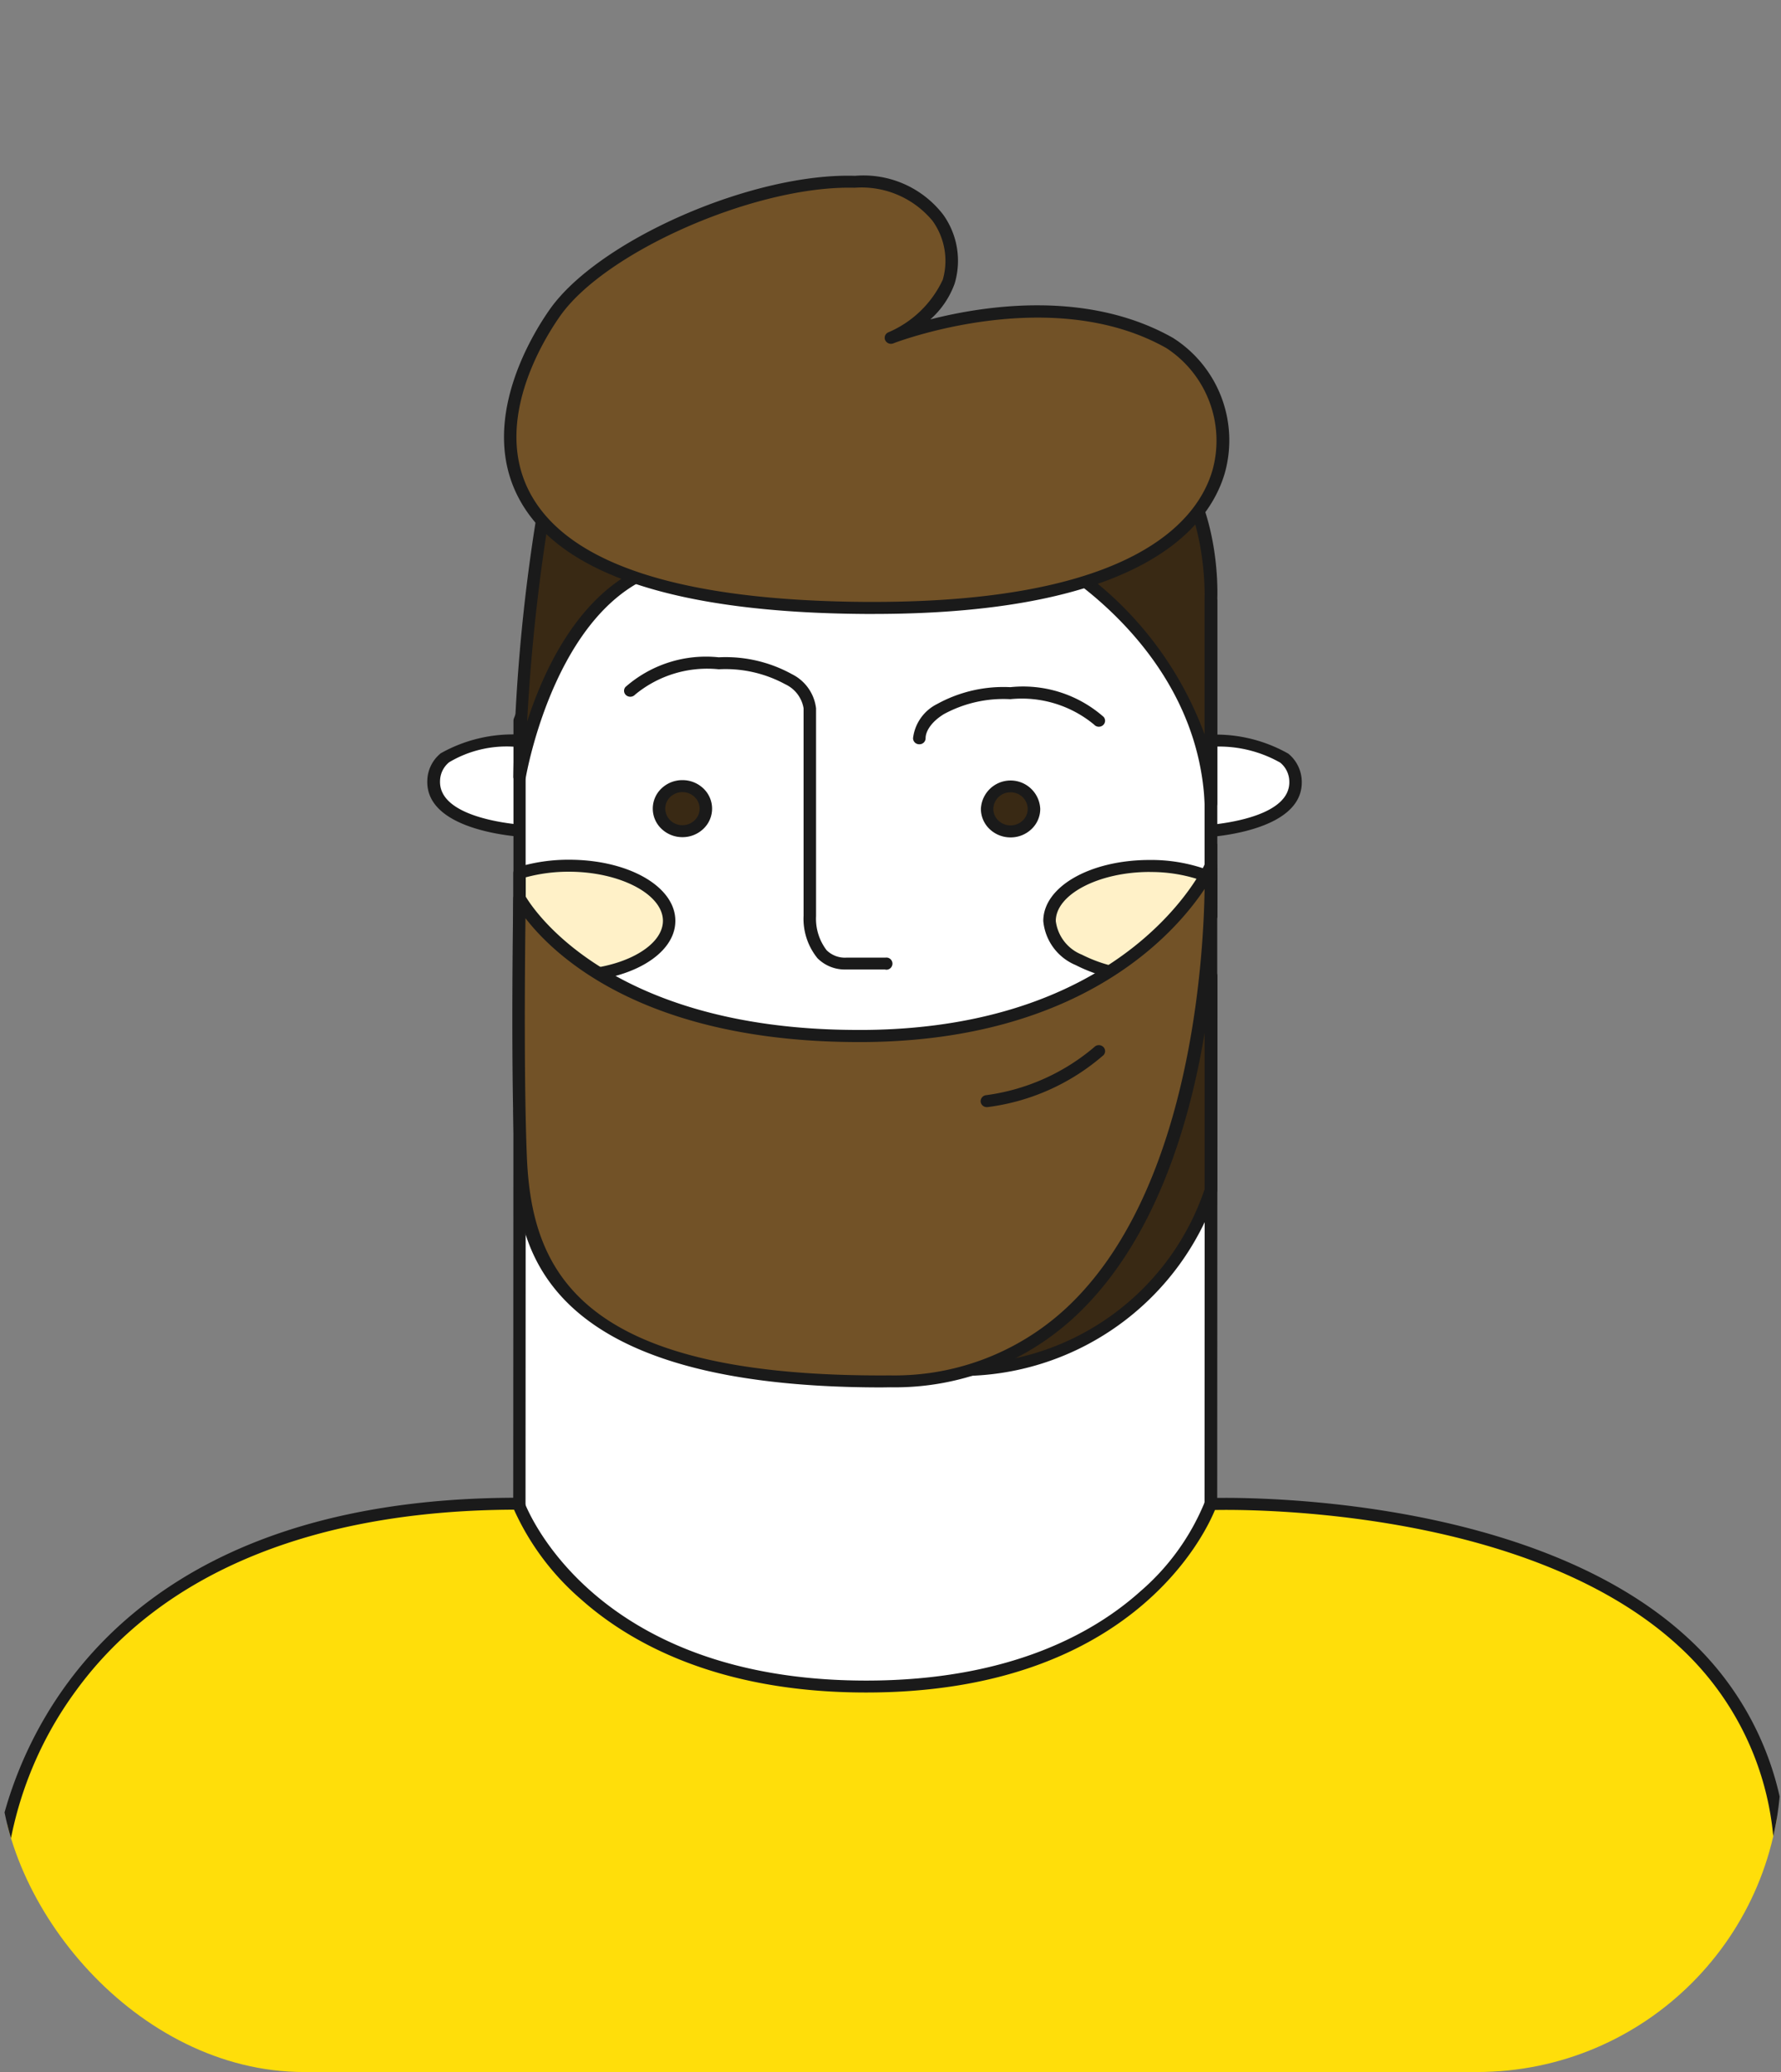 <svg xmlns="http://www.w3.org/2000/svg" xmlns:xlink="http://www.w3.org/1999/xlink" width="58.581" height="68.119" viewBox="0 0 58.581 68.119"><rect x="0" y="0" width="58.581" height="68.119" fill="#808080" stroke="none"/><defs><style>.a{fill:none;}.b{clip-path:url(#a);}.c{fill:#fff;}.d{fill:#1a1a1a;}.e{fill:#392914;}.f{fill:#fff1c8;}.g{fill:#725227;}.h{fill:#ffde0a;}</style><clipPath id="a"><rect class="a" width="58.581" height="68.119" rx="10"/></clipPath></defs><g class="b"><g transform="translate(-0.223 5.775)"><g transform="translate(17.096 26.118)"><path class="c" d="M142.817,111.237l.006-14.027,0-7.034L120.08,94.61l-.007,16.618,13.314,7.41Z" transform="translate(-119.867 -89.98)"/><path class="d" d="M133.217,118.657a.213.213,0,0,1-.1-.027l-13.314-7.41a.2.2,0,0,1-.1-.171l.008-16.618a.2.2,0,0,1,.164-.193l22.747-4.433a.214.214,0,0,1,.171.04.2.2,0,0,1,.076.152l-.01,21.061a.2.2,0,0,1-.076.153l-9.43,7.4A.212.212,0,0,1,133.217,118.657Zm-13.109-7.721,13.089,7.284,9.245-7.254.01-20.727-22.336,4.354Zm22.539.123h0Z" transform="translate(-119.697 -89.802)"/></g><g transform="translate(18.733 21.818)"><path class="e" d="M123.064,90.115,144.182,82l0,11.334a8.618,8.618,0,0,1-7.9,5.909C130.027,99.468,123.064,90.115,123.064,90.115Z" transform="translate(-122.859 -81.802)"/><path class="d" d="M135.877,99.266c-6.218,0-12.866-8.833-13.15-9.214a.191.191,0,0,1-.03-.17.2.2,0,0,1,.121-.128l21.118-8.116a.212.212,0,0,1,.191.02.2.2,0,0,1,.09.163l0,11.334a.192.192,0,0,1-.008.053,8.884,8.884,0,0,1-8.095,6.053C136.033,99.264,135.955,99.266,135.877,99.266Zm-12.66-9.24c1.061,1.358,7.333,9.051,12.878,8.842a8.452,8.452,0,0,0,7.707-5.741l0-11.013Z" transform="translate(-122.689 -81.624)"/></g><g transform="translate(14.281 18.38)"><path class="c" d="M118.031,75.476s-3.036-.248-3.1,1.3,3.1,1.667,3.1,1.667Z" transform="translate(-114.724 -75.264)"/><path class="d" d="M117.86,78.457h-.008c-.137-.005-3.368-.152-3.3-1.872a1.193,1.193,0,0,1,.443-.89,4.837,4.837,0,0,1,2.879-.593.2.2,0,0,1,.188.2l0,2.962A.192.192,0,0,1,118,78.4.21.21,0,0,1,117.86,78.457Zm-.451-2.977a3.7,3.7,0,0,0-2.138.51.809.809,0,0,0-.3.61c-.047,1.115,2.011,1.388,2.689,1.447l0-2.563C117.588,75.482,117.5,75.481,117.409,75.481Z" transform="translate(-114.555 -75.086)"/></g><g transform="translate(39.53 18.389)"><path class="c" d="M161.058,75.494s3.036-.246,3.1,1.3-3.1,1.665-3.1,1.665Z" transform="translate(-160.852 -75.282)"/><path class="d" d="M160.887,78.474a.213.213,0,0,1-.142-.055.193.193,0,0,1-.063-.142V75.315a.2.2,0,0,1,.188-.2,4.831,4.831,0,0,1,2.879.6,1.2,1.2,0,0,1,.443.891c.071,1.72-3.16,1.864-3.3,1.87Zm.206-2.972v2.563c.678-.059,2.736-.33,2.69-1.445a.811.811,0,0,0-.3-.61A4.084,4.084,0,0,0,161.094,75.5Z" transform="translate(-160.682 -75.103)"/></g><g transform="translate(17.105 8.963)"><path class="c" d="M122.408,60.381,120.093,66.3l0,8.762,12.2,6.669,8.095-2.588,2.444-6.416,0-10.366L137.7,57.549Z" transform="translate(-119.884 -57.352)"/><path class="d" d="M132.121,81.754a.216.216,0,0,1-.1-.026l-12.2-6.669a.2.2,0,0,1-.1-.171l0-8.761a.189.189,0,0,1,.013-.069l2.315-5.923a.2.2,0,0,1,.153-.124l15.289-2.832a.214.214,0,0,1,.182.053l5.137,4.815a.192.192,0,0,1,.062.141l0,10.366a.194.194,0,0,1-.013.068l-2.444,6.416a.2.2,0,0,1-.128.12l-8.1,2.588A.207.207,0,0,1,132.121,81.754Zm-12-6.981,12.018,6.569,7.914-2.53,2.4-6.294,0-10.248-5-4.685-15.07,2.791-2.262,5.785Z" transform="translate(-119.714 -57.175)"/></g><g transform="translate(34.535 22.497)"><path class="f" d="M155.23,83.29c-1.821,0-3.3.809-3.3,1.809s1.475,1.81,3.3,1.811a5.658,5.658,0,0,0,1.319-.151l.695-1.822V83.67A5.226,5.226,0,0,0,155.23,83.29Z" transform="translate(-151.727 -83.093)"/><path class="d" d="M155.062,86.929h0a5.15,5.15,0,0,1-2.433-.557,1.743,1.743,0,0,1-1.068-1.451c0-1.125,1.538-2.006,3.5-2.006h0a5.42,5.42,0,0,1,2.1.4.2.2,0,0,1,.122.18v1.267a.194.194,0,0,1-.013.068l-.695,1.822a.2.2,0,0,1-.143.124A5.876,5.876,0,0,1,155.062,86.929Zm0-3.62c-1.676,0-3.09.738-3.09,1.612a1.378,1.378,0,0,0,.862,1.109,4.726,4.726,0,0,0,2.229.505h0a5.5,5.5,0,0,0,1.162-.121l.644-1.69v-1.1a5.082,5.082,0,0,0-1.807-.313h0Z" transform="translate(-151.557 -82.915)"/></g><g transform="translate(17.105 22.489)"><path class="f" d="M121.718,83.275a5.506,5.506,0,0,0-1.627.237v3.146a5.5,5.5,0,0,0,1.627.238c1.821,0,3.3-.809,3.3-1.809S123.54,83.276,121.718,83.275Z" transform="translate(-119.885 -83.078)"/><path class="d" d="M121.55,86.914h0a5.759,5.759,0,0,1-1.691-.247.2.2,0,0,1-.142-.188V83.334a.2.2,0,0,1,.142-.188,5.74,5.74,0,0,1,1.688-.246h0c1.964,0,3.5.883,3.5,2.009S123.513,86.914,121.55,86.914Zm-1.424-.58a5.425,5.425,0,0,0,1.422.186h0c1.675,0,3.09-.738,3.09-1.612s-1.416-1.614-3.092-1.614h0a5.39,5.39,0,0,0-1.42.185Z" transform="translate(-119.715 -82.9)"/></g><g transform="translate(17.108 7.595)"><path class="e" d="M121,57.541a59.158,59.158,0,0,0-.9,9.378s1.031-6.293,5.142-7.032,12.2-.242,12.2-.242,5.138,2.717,5.392,8.147l0-6.664s.259-4.689-3.081-5.924S121,57.541,121,57.541Z" transform="translate(-119.89 -54.749)"/><path class="d" d="M142.664,67.814a.2.2,0,0,1-.205-.188c-.235-5.007-4.78-7.7-5.248-7.962-.672-.039-8.229-.455-12.106.241-3.92.7-4.967,6.808-4.977,6.869a.209.209,0,0,1-.219.166.2.2,0,0,1-.189-.2,59.811,59.811,0,0,1,.906-9.413.2.2,0,0,1,.154-.157c.632-.146,15.518-3.572,18.88-2.33,3.439,1.272,3.223,5.922,3.212,6.12l0,6.653a.2.2,0,0,1-.2.2Zm-11.1-8.7c3.024,0,5.67.159,5.716.162a.214.214,0,0,1,.086.024,11.639,11.639,0,0,1,5.089,6.043l0-4.387c0-.056.211-4.572-2.949-5.741-3.082-1.142-17,1.972-18.5,2.315a62.873,62.873,0,0,0-.832,7.395c.634-1.964,2.039-4.9,4.854-5.4A41.061,41.061,0,0,1,131.568,59.111Z" transform="translate(-119.72 -54.573)"/></g><g transform="translate(17.075 22.498)"><path class="g" d="M120.066,84.352s2.4,4.608,11.367,4.529,11.372-5.589,11.372-5.589.592,16.866-10.542,16.943-12.034-4.193-12.161-7.4S120.066,84.352,120.066,84.352Z" transform="translate(-119.829 -83.095)"/><path class="d" d="M131.806,100.255c-11.78,0-11.981-5.121-12.078-7.592-.126-3.177-.038-8.44-.037-8.492a.2.2,0,0,1,.159-.189.209.209,0,0,1,.229.1c.024.045,2.421,4.421,10.961,4.421h.221c8.719-.076,11.161-5.415,11.185-5.469a.206.206,0,0,1,.227-.117.2.2,0,0,1,.168.187c.014.4.29,9.863-4.427,14.583a8.7,8.7,0,0,1-6.318,2.564ZM120.092,84.83c-.019,1.513-.054,5.316.045,7.818.15,3.788,1.712,7.288,11.954,7.212a8.3,8.3,0,0,0,6.025-2.442c3.845-3.847,4.278-11.193,4.314-13.55-1,1.5-4.076,4.971-11.166,5.033C124.063,88.952,121.064,86.087,120.092,84.83Z" transform="translate(-119.66 -82.916)"/></g><path class="d" d="M134.966,80.5h-1.285a1.27,1.27,0,0,1-.943-.366,2.052,2.052,0,0,1-.46-1.4l0-6.818a1.065,1.065,0,0,0-.6-.791,4.117,4.117,0,0,0-2.191-.494h0a3.723,3.723,0,0,0-2.751.833.214.214,0,0,1-.289.025.191.191,0,0,1-.028-.276,4.012,4.012,0,0,1,3.067-.976h0a4.521,4.521,0,0,1,2.413.557,1.442,1.442,0,0,1,.789,1.122l0,6.829a1.7,1.7,0,0,0,.349,1.124.858.858,0,0,0,.644.242h1.285a.2.2,0,1,1,0,.394Z" transform="translate(-105.623 -54.403)"/><path class="d" d="M143.943,73.99h0a.2.2,0,0,1-.205-.2,1.446,1.446,0,0,1,.79-1.122,4.525,4.525,0,0,1,2.41-.555h0a4.011,4.011,0,0,1,3.07.979.192.192,0,0,1-.029.277.21.21,0,0,1-.288-.027,3.73,3.73,0,0,0-2.753-.834h0a4.108,4.108,0,0,0-2.187.492c-.444.274-.6.588-.6.79A.2.2,0,0,1,143.943,73.99Z" transform="translate(-113.483 -55.297)"/><g transform="translate(21.694 19.875)"><path class="e" d="M130.013,79.044a.771.771,0,1,1-.77-.741A.756.756,0,0,1,130.013,79.044Z" transform="translate(-128.267 -78.106)"/><path class="d" d="M129.073,79.8h0a.991.991,0,0,1-.69-.275.912.912,0,0,1,0-1.326.989.989,0,0,1,.69-.274h0a.993.993,0,0,1,.69.275.915.915,0,0,1,.285.663h0a.912.912,0,0,1-.286.663A.99.99,0,0,1,129.073,79.8Zm0-1.481a.575.575,0,0,0-.4.159.531.531,0,0,0-.166.384.556.556,0,0,0,.565.544h0a.572.572,0,0,0,.4-.159.527.527,0,0,0,.166-.384h0a.53.53,0,0,0-.165-.384.574.574,0,0,0-.4-.159Z" transform="translate(-128.097 -77.928)"/></g><g transform="translate(32.486 19.879)"><path class="e" d="M149.729,79.053a.771.771,0,1,1-.77-.741A.756.756,0,0,1,149.729,79.053Z" transform="translate(-147.983 -78.114)"/><path class="d" d="M148.789,79.812h0a.991.991,0,0,1-.69-.275.915.915,0,0,1-.285-.663.977.977,0,0,1,1.952,0h0a.912.912,0,0,1-.286.663A.988.988,0,0,1,148.789,79.812Zm0-1.481a.556.556,0,0,0-.566.543.529.529,0,0,0,.165.384.573.573,0,0,0,.4.159h0a.575.575,0,0,0,.4-.159.529.529,0,0,0,.166-.384h0A.556.556,0,0,0,148.79,78.33Z" transform="translate(-147.813 -77.936)"/></g><path class="d" d="M148,96.53a.2.2,0,0,1-.2-.17.2.2,0,0,1,.176-.222,6.9,6.9,0,0,0,3.556-1.578.211.211,0,0,1,.29-.018.192.192,0,0,1,.019.278,7.186,7.186,0,0,1-3.809,1.709Z" transform="translate(-115.32 -65.908)"/><g transform="translate(16.801)"><path class="g" d="M132.051,45.639s3.17-1.315,1.543-3.948c-1.8-2.908-10.448.078-12.591,3.121s-4.011,9.612,10.2,9.706,12.677-7.208,10.015-8.71C137.276,43.585,132.051,45.639,132.051,45.639Z" transform="translate(-119.327 -40.308)"/><path class="d" d="M131.305,54.538h-.276c-6.194-.041-10.015-1.3-11.357-3.753-1.387-2.532.408-5.432.992-6.261,1.6-2.271,6.666-4.495,10.041-4.39a3.309,3.309,0,0,1,2.9,1.279,2.606,2.606,0,0,1,.376,2.262,2.872,2.872,0,0,1-.8,1.179c1.84-.469,5.194-.965,7.977.606a3.987,3.987,0,0,1,1.707,4.451C142.357,51.646,140.191,54.538,131.305,54.538Zm-.81-14.014c-3.205,0-8.015,2.123-9.492,4.22-.551.783-2.25,3.519-.968,5.856,1.267,2.311,4.966,3.5,11,3.542h.276c8.611,0,10.684-2.71,11.152-4.337a3.634,3.634,0,0,0-1.518-4.007c-3.808-2.149-8.932-.176-8.982-.156a.208.208,0,0,1-.267-.106.194.194,0,0,1,.107-.258,3.479,3.479,0,0,0,1.787-1.729,2.245,2.245,0,0,0-.339-1.937,3.029,3.029,0,0,0-2.556-1.086Q130.6,40.524,130.5,40.524Z" transform="translate(-119.158 -40.129)"/></g><g transform="translate(0 43.467)"><path class="h" d="M105.908,123.172s2.069,6.007,11.432,6.01,11.336-6,11.336-6,18.756-.732,18.751,12.1l-.005,12.834-58.582-.024.006-12.834S89.392,123.166,105.908,123.172Z" transform="translate(-88.635 -122.975)"/><path class="d" d="M147.251,148.136h0l-58.581-.024a.2.2,0,0,1-.205-.2l.006-12.834c.005-.131.747-12.284,17.254-12.284a.215.215,0,0,1,.208.135c.021.059,2.144,5.872,11.238,5.876h.009c4.751,0,7.523-1.593,9.013-2.93a7.729,7.729,0,0,0,2.119-2.933.2.2,0,0,1,.188-.137c.1-.005,10.352-.345,15.707,4.6a10.048,10.048,0,0,1,3.257,7.7l-.006,12.834A.2.2,0,0,1,147.251,148.136Zm-58.376-.419,58.171.024.006-12.637a9.673,9.673,0,0,0-3.132-7.417c-4.9-4.52-14.045-4.515-15.27-4.49-.371.9-2.859,6-11.471,6h-.009c-4.9,0-7.8-1.665-9.367-3.06a8.5,8.5,0,0,1-2.208-2.951c-6.6.026-11.581,2.079-14.4,5.94a12.185,12.185,0,0,0-2.312,5.957Z" transform="translate(-88.465 -122.797)"/></g></g></g></svg>